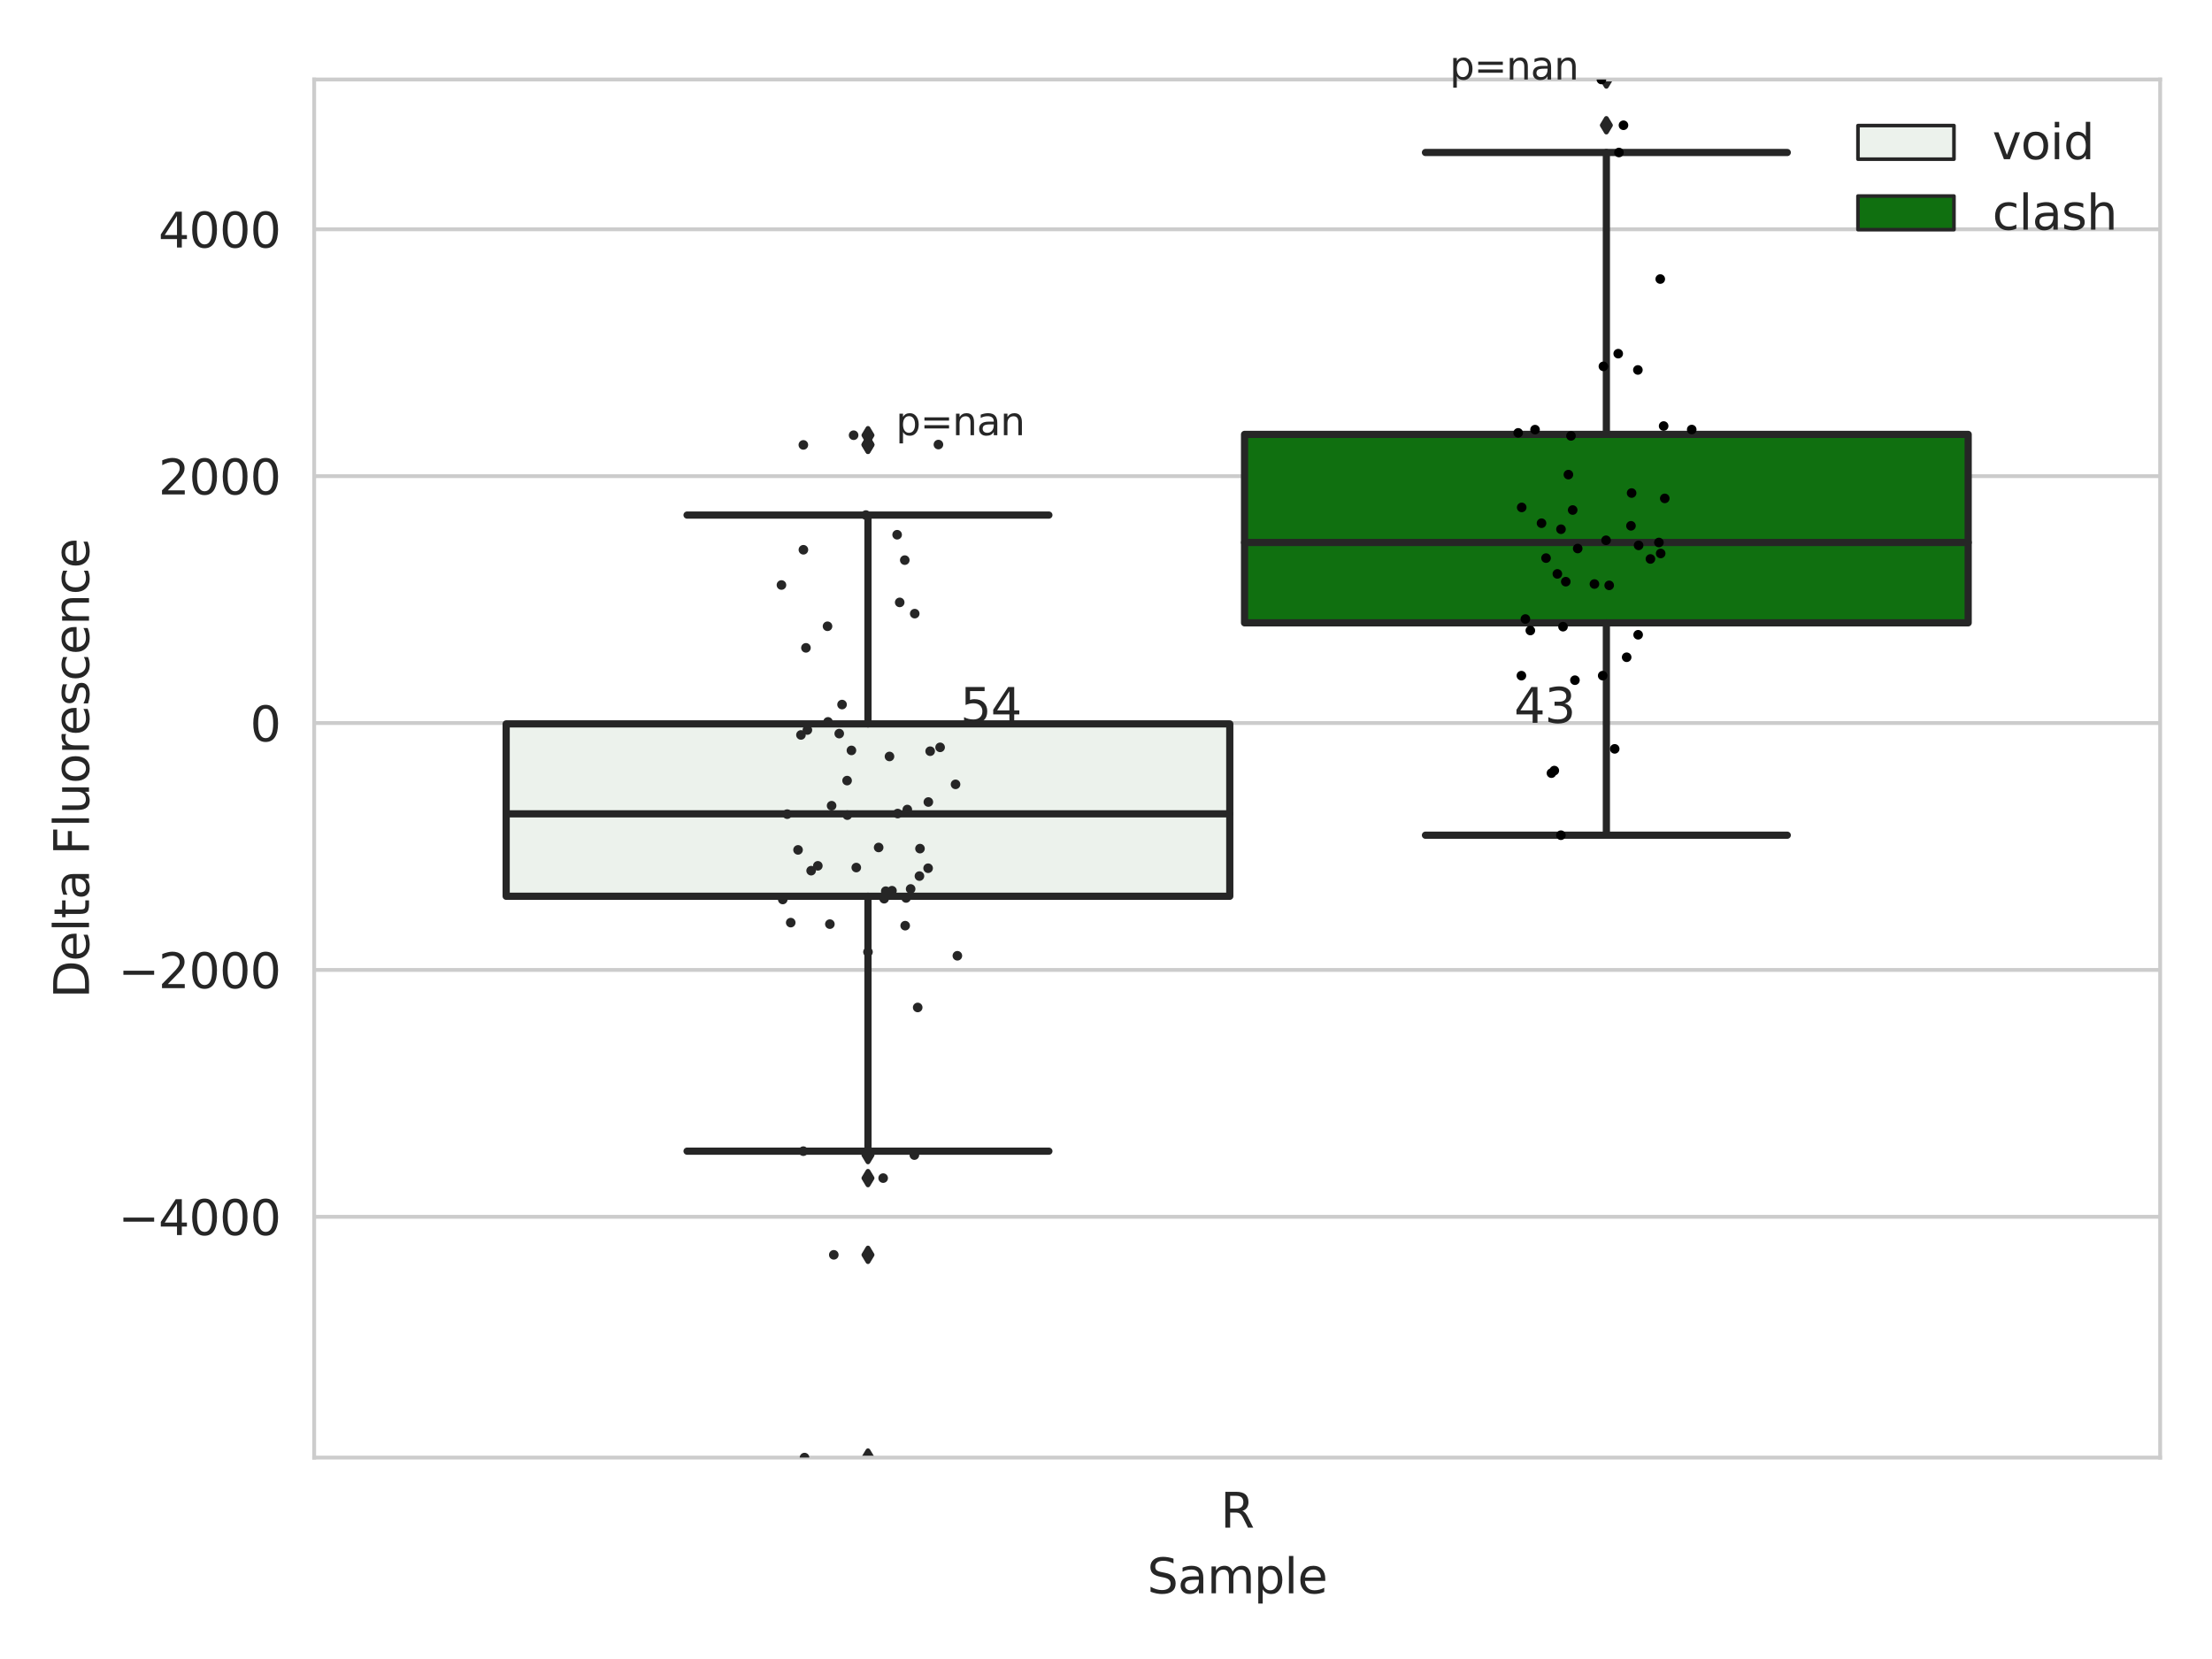 <?xml version="1.0" encoding="utf-8" standalone="no"?>
<!DOCTYPE svg PUBLIC "-//W3C//DTD SVG 1.1//EN"
  "http://www.w3.org/Graphics/SVG/1.1/DTD/svg11.dtd">
<svg xmlns:xlink="http://www.w3.org/1999/xlink" width="460.8pt" height="345.6pt" viewBox="0 0 460.8 345.6" xmlns="http://www.w3.org/2000/svg" version="1.1">
 <defs>
  <style type="text/css">*{stroke-linejoin: round; stroke-linecap: butt}</style>
 </defs>
 <g id="figure_1">
  <g id="patch_1">
   <path d="M 0 345.6 
L 460.8 345.6 
L 460.8 0 
L 0 0 
z
" style="fill: #ffffff"/>
  </g>
  <g id="axes_1">
   <g id="patch_2">
    <path d="M 65.45 303.64 
L 450 303.64 
L 450 16.561 
L 65.45 16.561 
z
" style="fill: #ffffff"/>
   </g>
   <g id="matplotlib.axis_1">
    <g id="xtick_1">
     <g id="text_1">
      <!-- R -->
      <g style="fill: #262626" transform="translate(254.251 318.238) scale(0.1 -0.1)">
       <defs>
        <path id="DejaVuSans-52" d="M 2841 2188 
Q 3044 2119 3236 1894 
Q 3428 1669 3622 1275 
L 4263 0 
L 3584 0 
L 2988 1197 
Q 2756 1666 2539 1819 
Q 2322 1972 1947 1972 
L 1259 1972 
L 1259 0 
L 628 0 
L 628 4666 
L 2053 4666 
Q 2853 4666 3247 4331 
Q 3641 3997 3641 3322 
Q 3641 2881 3436 2590 
Q 3231 2300 2841 2188 
z
M 1259 4147 
L 1259 2491 
L 2053 2491 
Q 2509 2491 2742 2702 
Q 2975 2913 2975 3322 
Q 2975 3731 2742 3939 
Q 2509 4147 2053 4147 
L 1259 4147 
z
" transform="scale(0.016)"/>
       </defs>
       <use xlink:href="#DejaVuSans-52"/>
      </g>
     </g>
    </g>
    <g id="text_2">
     <!-- Sample -->
     <g style="fill: #262626" transform="translate(238.977 331.917) scale(0.1 -0.1)">
      <defs>
       <path id="DejaVuSans-53" d="M 3425 4513 
L 3425 3897 
Q 3066 4069 2747 4153 
Q 2428 4238 2131 4238 
Q 1616 4238 1336 4038 
Q 1056 3838 1056 3469 
Q 1056 3159 1242 3001 
Q 1428 2844 1947 2747 
L 2328 2669 
Q 3034 2534 3370 2195 
Q 3706 1856 3706 1288 
Q 3706 609 3251 259 
Q 2797 -91 1919 -91 
Q 1588 -91 1214 -16 
Q 841 59 441 206 
L 441 856 
Q 825 641 1194 531 
Q 1563 422 1919 422 
Q 2459 422 2753 634 
Q 3047 847 3047 1241 
Q 3047 1584 2836 1778 
Q 2625 1972 2144 2069 
L 1759 2144 
Q 1053 2284 737 2584 
Q 422 2884 422 3419 
Q 422 4038 858 4394 
Q 1294 4750 2059 4750 
Q 2388 4750 2728 4690 
Q 3069 4631 3425 4513 
z
" transform="scale(0.016)"/>
       <path id="DejaVuSans-61" d="M 2194 1759 
Q 1497 1759 1228 1600 
Q 959 1441 959 1056 
Q 959 750 1161 570 
Q 1363 391 1709 391 
Q 2188 391 2477 730 
Q 2766 1069 2766 1631 
L 2766 1759 
L 2194 1759 
z
M 3341 1997 
L 3341 0 
L 2766 0 
L 2766 531 
Q 2569 213 2275 61 
Q 1981 -91 1556 -91 
Q 1019 -91 701 211 
Q 384 513 384 1019 
Q 384 1609 779 1909 
Q 1175 2209 1959 2209 
L 2766 2209 
L 2766 2266 
Q 2766 2663 2505 2880 
Q 2244 3097 1772 3097 
Q 1472 3097 1187 3025 
Q 903 2953 641 2809 
L 641 3341 
Q 956 3463 1253 3523 
Q 1550 3584 1831 3584 
Q 2591 3584 2966 3190 
Q 3341 2797 3341 1997 
z
" transform="scale(0.016)"/>
       <path id="DejaVuSans-6d" d="M 3328 2828 
Q 3544 3216 3844 3400 
Q 4144 3584 4550 3584 
Q 5097 3584 5394 3201 
Q 5691 2819 5691 2113 
L 5691 0 
L 5113 0 
L 5113 2094 
Q 5113 2597 4934 2840 
Q 4756 3084 4391 3084 
Q 3944 3084 3684 2787 
Q 3425 2491 3425 1978 
L 3425 0 
L 2847 0 
L 2847 2094 
Q 2847 2600 2669 2842 
Q 2491 3084 2119 3084 
Q 1678 3084 1418 2786 
Q 1159 2488 1159 1978 
L 1159 0 
L 581 0 
L 581 3500 
L 1159 3500 
L 1159 2956 
Q 1356 3278 1631 3431 
Q 1906 3584 2284 3584 
Q 2666 3584 2933 3390 
Q 3200 3197 3328 2828 
z
" transform="scale(0.016)"/>
       <path id="DejaVuSans-70" d="M 1159 525 
L 1159 -1331 
L 581 -1331 
L 581 3500 
L 1159 3500 
L 1159 2969 
Q 1341 3281 1617 3432 
Q 1894 3584 2278 3584 
Q 2916 3584 3314 3078 
Q 3713 2572 3713 1747 
Q 3713 922 3314 415 
Q 2916 -91 2278 -91 
Q 1894 -91 1617 61 
Q 1341 213 1159 525 
z
M 3116 1747 
Q 3116 2381 2855 2742 
Q 2594 3103 2138 3103 
Q 1681 3103 1420 2742 
Q 1159 2381 1159 1747 
Q 1159 1113 1420 752 
Q 1681 391 2138 391 
Q 2594 391 2855 752 
Q 3116 1113 3116 1747 
z
" transform="scale(0.016)"/>
       <path id="DejaVuSans-6c" d="M 603 4863 
L 1178 4863 
L 1178 0 
L 603 0 
L 603 4863 
z
" transform="scale(0.016)"/>
       <path id="DejaVuSans-65" d="M 3597 1894 
L 3597 1613 
L 953 1613 
Q 991 1019 1311 708 
Q 1631 397 2203 397 
Q 2534 397 2845 478 
Q 3156 559 3463 722 
L 3463 178 
Q 3153 47 2828 -22 
Q 2503 -91 2169 -91 
Q 1331 -91 842 396 
Q 353 884 353 1716 
Q 353 2575 817 3079 
Q 1281 3584 2069 3584 
Q 2775 3584 3186 3129 
Q 3597 2675 3597 1894 
z
M 3022 2063 
Q 3016 2534 2758 2815 
Q 2500 3097 2075 3097 
Q 1594 3097 1305 2825 
Q 1016 2553 972 2059 
L 3022 2063 
z
" transform="scale(0.016)"/>
      </defs>
      <use xlink:href="#DejaVuSans-53"/>
      <use xlink:href="#DejaVuSans-61" x="63.477"/>
      <use xlink:href="#DejaVuSans-6d" x="124.756"/>
      <use xlink:href="#DejaVuSans-70" x="222.168"/>
      <use xlink:href="#DejaVuSans-6c" x="285.645"/>
      <use xlink:href="#DejaVuSans-65" x="313.428"/>
     </g>
    </g>
   </g>
   <g id="matplotlib.axis_2">
    <g id="ytick_1">
     <g id="line2d_1">
      <path d="M 65.45 253.483 
L 450 253.483 
" clip-path="url(#p287ceef222)" style="fill: none; stroke: #cccccc; stroke-width: 0.8; stroke-linecap: round"/>
     </g>
     <g id="text_3">
      <!-- −4000 -->
      <g style="fill: #262626" transform="translate(24.62 257.282) scale(0.1 -0.1)">
       <defs>
        <path id="DejaVuSans-2212" d="M 678 2272 
L 4684 2272 
L 4684 1741 
L 678 1741 
L 678 2272 
z
" transform="scale(0.016)"/>
        <path id="DejaVuSans-34" d="M 2419 4116 
L 825 1625 
L 2419 1625 
L 2419 4116 
z
M 2253 4666 
L 3047 4666 
L 3047 1625 
L 3713 1625 
L 3713 1100 
L 3047 1100 
L 3047 0 
L 2419 0 
L 2419 1100 
L 313 1100 
L 313 1709 
L 2253 4666 
z
" transform="scale(0.016)"/>
        <path id="DejaVuSans-30" d="M 2034 4250 
Q 1547 4250 1301 3770 
Q 1056 3291 1056 2328 
Q 1056 1369 1301 889 
Q 1547 409 2034 409 
Q 2525 409 2770 889 
Q 3016 1369 3016 2328 
Q 3016 3291 2770 3770 
Q 2525 4250 2034 4250 
z
M 2034 4750 
Q 2819 4750 3233 4129 
Q 3647 3509 3647 2328 
Q 3647 1150 3233 529 
Q 2819 -91 2034 -91 
Q 1250 -91 836 529 
Q 422 1150 422 2328 
Q 422 3509 836 4129 
Q 1250 4750 2034 4750 
z
" transform="scale(0.016)"/>
       </defs>
       <use xlink:href="#DejaVuSans-2212"/>
       <use xlink:href="#DejaVuSans-34" x="83.789"/>
       <use xlink:href="#DejaVuSans-30" x="147.412"/>
       <use xlink:href="#DejaVuSans-30" x="211.035"/>
       <use xlink:href="#DejaVuSans-30" x="274.658"/>
      </g>
     </g>
    </g>
    <g id="ytick_2">
     <g id="line2d_2">
      <path d="M 65.45 202.054 
L 450 202.054 
" clip-path="url(#p287ceef222)" style="fill: none; stroke: #cccccc; stroke-width: 0.8; stroke-linecap: round"/>
     </g>
     <g id="text_4">
      <!-- −2000 -->
      <g style="fill: #262626" transform="translate(24.62 205.853) scale(0.1 -0.1)">
       <defs>
        <path id="DejaVuSans-32" d="M 1228 531 
L 3431 531 
L 3431 0 
L 469 0 
L 469 531 
Q 828 903 1448 1529 
Q 2069 2156 2228 2338 
Q 2531 2678 2651 2914 
Q 2772 3150 2772 3378 
Q 2772 3750 2511 3984 
Q 2250 4219 1831 4219 
Q 1534 4219 1204 4116 
Q 875 4013 500 3803 
L 500 4441 
Q 881 4594 1212 4672 
Q 1544 4750 1819 4750 
Q 2544 4750 2975 4387 
Q 3406 4025 3406 3419 
Q 3406 3131 3298 2873 
Q 3191 2616 2906 2266 
Q 2828 2175 2409 1742 
Q 1991 1309 1228 531 
z
" transform="scale(0.016)"/>
       </defs>
       <use xlink:href="#DejaVuSans-2212"/>
       <use xlink:href="#DejaVuSans-32" x="83.789"/>
       <use xlink:href="#DejaVuSans-30" x="147.412"/>
       <use xlink:href="#DejaVuSans-30" x="211.035"/>
       <use xlink:href="#DejaVuSans-30" x="274.658"/>
      </g>
     </g>
    </g>
    <g id="ytick_3">
     <g id="line2d_3">
      <path d="M 65.45 150.625 
L 450 150.625 
" clip-path="url(#p287ceef222)" style="fill: none; stroke: #cccccc; stroke-width: 0.8; stroke-linecap: round"/>
     </g>
     <g id="text_5">
      <!-- 0 -->
      <g style="fill: #262626" transform="translate(52.087 154.424) scale(0.1 -0.1)">
       <use xlink:href="#DejaVuSans-30"/>
      </g>
     </g>
    </g>
    <g id="ytick_4">
     <g id="line2d_4">
      <path d="M 65.45 99.196 
L 450 99.196 
" clip-path="url(#p287ceef222)" style="fill: none; stroke: #cccccc; stroke-width: 0.8; stroke-linecap: round"/>
     </g>
     <g id="text_6">
      <!-- 2000 -->
      <g style="fill: #262626" transform="translate(33 102.995) scale(0.1 -0.1)">
       <use xlink:href="#DejaVuSans-32"/>
       <use xlink:href="#DejaVuSans-30" x="63.623"/>
       <use xlink:href="#DejaVuSans-30" x="127.246"/>
       <use xlink:href="#DejaVuSans-30" x="190.869"/>
      </g>
     </g>
    </g>
    <g id="ytick_5">
     <g id="line2d_5">
      <path d="M 65.45 47.767 
L 450 47.767 
" clip-path="url(#p287ceef222)" style="fill: none; stroke: #cccccc; stroke-width: 0.8; stroke-linecap: round"/>
     </g>
     <g id="text_7">
      <!-- 4000 -->
      <g style="fill: #262626" transform="translate(33 51.566) scale(0.1 -0.1)">
       <use xlink:href="#DejaVuSans-34"/>
       <use xlink:href="#DejaVuSans-30" x="63.623"/>
       <use xlink:href="#DejaVuSans-30" x="127.246"/>
       <use xlink:href="#DejaVuSans-30" x="190.869"/>
      </g>
     </g>
    </g>
    <g id="text_8">
     <!-- Delta Fluorescence -->
     <g style="fill: #262626" transform="translate(18.541 207.967) rotate(-90) scale(0.1 -0.1)">
      <defs>
       <path id="DejaVuSans-44" d="M 1259 4147 
L 1259 519 
L 2022 519 
Q 2988 519 3436 956 
Q 3884 1394 3884 2338 
Q 3884 3275 3436 3711 
Q 2988 4147 2022 4147 
L 1259 4147 
z
M 628 4666 
L 1925 4666 
Q 3281 4666 3915 4102 
Q 4550 3538 4550 2338 
Q 4550 1131 3912 565 
Q 3275 0 1925 0 
L 628 0 
L 628 4666 
z
" transform="scale(0.016)"/>
       <path id="DejaVuSans-74" d="M 1172 4494 
L 1172 3500 
L 2356 3500 
L 2356 3053 
L 1172 3053 
L 1172 1153 
Q 1172 725 1289 603 
Q 1406 481 1766 481 
L 2356 481 
L 2356 0 
L 1766 0 
Q 1100 0 847 248 
Q 594 497 594 1153 
L 594 3053 
L 172 3053 
L 172 3500 
L 594 3500 
L 594 4494 
L 1172 4494 
z
" transform="scale(0.016)"/>
       <path id="DejaVuSans-20" transform="scale(0.016)"/>
       <path id="DejaVuSans-46" d="M 628 4666 
L 3309 4666 
L 3309 4134 
L 1259 4134 
L 1259 2759 
L 3109 2759 
L 3109 2228 
L 1259 2228 
L 1259 0 
L 628 0 
L 628 4666 
z
" transform="scale(0.016)"/>
       <path id="DejaVuSans-75" d="M 544 1381 
L 544 3500 
L 1119 3500 
L 1119 1403 
Q 1119 906 1312 657 
Q 1506 409 1894 409 
Q 2359 409 2629 706 
Q 2900 1003 2900 1516 
L 2900 3500 
L 3475 3500 
L 3475 0 
L 2900 0 
L 2900 538 
Q 2691 219 2414 64 
Q 2138 -91 1772 -91 
Q 1169 -91 856 284 
Q 544 659 544 1381 
z
M 1991 3584 
L 1991 3584 
z
" transform="scale(0.016)"/>
       <path id="DejaVuSans-6f" d="M 1959 3097 
Q 1497 3097 1228 2736 
Q 959 2375 959 1747 
Q 959 1119 1226 758 
Q 1494 397 1959 397 
Q 2419 397 2687 759 
Q 2956 1122 2956 1747 
Q 2956 2369 2687 2733 
Q 2419 3097 1959 3097 
z
M 1959 3584 
Q 2709 3584 3137 3096 
Q 3566 2609 3566 1747 
Q 3566 888 3137 398 
Q 2709 -91 1959 -91 
Q 1206 -91 779 398 
Q 353 888 353 1747 
Q 353 2609 779 3096 
Q 1206 3584 1959 3584 
z
" transform="scale(0.016)"/>
       <path id="DejaVuSans-72" d="M 2631 2963 
Q 2534 3019 2420 3045 
Q 2306 3072 2169 3072 
Q 1681 3072 1420 2755 
Q 1159 2438 1159 1844 
L 1159 0 
L 581 0 
L 581 3500 
L 1159 3500 
L 1159 2956 
Q 1341 3275 1631 3429 
Q 1922 3584 2338 3584 
Q 2397 3584 2469 3576 
Q 2541 3569 2628 3553 
L 2631 2963 
z
" transform="scale(0.016)"/>
       <path id="DejaVuSans-73" d="M 2834 3397 
L 2834 2853 
Q 2591 2978 2328 3040 
Q 2066 3103 1784 3103 
Q 1356 3103 1142 2972 
Q 928 2841 928 2578 
Q 928 2378 1081 2264 
Q 1234 2150 1697 2047 
L 1894 2003 
Q 2506 1872 2764 1633 
Q 3022 1394 3022 966 
Q 3022 478 2636 193 
Q 2250 -91 1575 -91 
Q 1294 -91 989 -36 
Q 684 19 347 128 
L 347 722 
Q 666 556 975 473 
Q 1284 391 1588 391 
Q 1994 391 2212 530 
Q 2431 669 2431 922 
Q 2431 1156 2273 1281 
Q 2116 1406 1581 1522 
L 1381 1569 
Q 847 1681 609 1914 
Q 372 2147 372 2553 
Q 372 3047 722 3315 
Q 1072 3584 1716 3584 
Q 2034 3584 2315 3537 
Q 2597 3491 2834 3397 
z
" transform="scale(0.016)"/>
       <path id="DejaVuSans-63" d="M 3122 3366 
L 3122 2828 
Q 2878 2963 2633 3030 
Q 2388 3097 2138 3097 
Q 1578 3097 1268 2742 
Q 959 2388 959 1747 
Q 959 1106 1268 751 
Q 1578 397 2138 397 
Q 2388 397 2633 464 
Q 2878 531 3122 666 
L 3122 134 
Q 2881 22 2623 -34 
Q 2366 -91 2075 -91 
Q 1284 -91 818 406 
Q 353 903 353 1747 
Q 353 2603 823 3093 
Q 1294 3584 2113 3584 
Q 2378 3584 2631 3529 
Q 2884 3475 3122 3366 
z
" transform="scale(0.016)"/>
       <path id="DejaVuSans-6e" d="M 3513 2113 
L 3513 0 
L 2938 0 
L 2938 2094 
Q 2938 2591 2744 2837 
Q 2550 3084 2163 3084 
Q 1697 3084 1428 2787 
Q 1159 2491 1159 1978 
L 1159 0 
L 581 0 
L 581 3500 
L 1159 3500 
L 1159 2956 
Q 1366 3272 1645 3428 
Q 1925 3584 2291 3584 
Q 2894 3584 3203 3211 
Q 3513 2838 3513 2113 
z
" transform="scale(0.016)"/>
      </defs>
      <use xlink:href="#DejaVuSans-44"/>
      <use xlink:href="#DejaVuSans-65" x="77.002"/>
      <use xlink:href="#DejaVuSans-6c" x="138.525"/>
      <use xlink:href="#DejaVuSans-74" x="166.309"/>
      <use xlink:href="#DejaVuSans-61" x="205.518"/>
      <use xlink:href="#DejaVuSans-20" x="266.797"/>
      <use xlink:href="#DejaVuSans-46" x="298.584"/>
      <use xlink:href="#DejaVuSans-6c" x="356.104"/>
      <use xlink:href="#DejaVuSans-75" x="383.887"/>
      <use xlink:href="#DejaVuSans-6f" x="447.266"/>
      <use xlink:href="#DejaVuSans-72" x="508.447"/>
      <use xlink:href="#DejaVuSans-65" x="547.311"/>
      <use xlink:href="#DejaVuSans-73" x="608.834"/>
      <use xlink:href="#DejaVuSans-63" x="660.934"/>
      <use xlink:href="#DejaVuSans-65" x="715.914"/>
      <use xlink:href="#DejaVuSans-6e" x="777.438"/>
      <use xlink:href="#DejaVuSans-63" x="840.816"/>
      <use xlink:href="#DejaVuSans-65" x="895.797"/>
     </g>
    </g>
   </g>
   <g id="patch_3">
    <path d="M 105.443 186.706 
L 256.187 186.706 
L 256.187 150.803 
L 105.443 150.803 
L 105.443 186.706 
z
" clip-path="url(#p287ceef222)" style="fill: #ecf2ec; stroke: #262626; stroke-width: 1.5; stroke-linejoin: miter"/>
   </g>
   <g id="patch_4">
    <path d="M 259.263 129.749 
L 410.007 129.749 
L 410.007 90.49 
L 259.263 90.49 
L 259.263 129.749 
z
" clip-path="url(#p287ceef222)" style="fill: #107010; stroke: #262626; stroke-width: 1.5; stroke-linejoin: miter"/>
   </g>
   <g id="patch_5">
    <path d="M 257.725 150.625 
L 257.725 150.625 
L 257.725 150.625 
L 257.725 150.625 
z
" clip-path="url(#p287ceef222)" style="fill: #ecf2ec; stroke: #262626; stroke-width: 0.75; stroke-linejoin: miter"/>
   </g>
   <g id="patch_6">
    <path d="M 257.725 150.625 
L 257.725 150.625 
L 257.725 150.625 
L 257.725 150.625 
z
" clip-path="url(#p287ceef222)" style="fill: #107010; stroke: #262626; stroke-width: 0.75; stroke-linejoin: miter"/>
   </g>
   <g id="PathCollection_1"/>
   <g id="PathCollection_2"/>
   <g id="line2d_6">
    <path d="M 180.815 186.706 
L 180.815 239.808 
" clip-path="url(#p287ceef222)" style="fill: none; stroke: #262626; stroke-width: 1.5; stroke-linecap: round"/>
   </g>
   <g id="line2d_7">
    <path d="M 180.815 150.803 
L 180.815 107.297 
" clip-path="url(#p287ceef222)" style="fill: none; stroke: #262626; stroke-width: 1.5; stroke-linecap: round"/>
   </g>
   <g id="line2d_8">
    <path d="M 143.129 239.808 
L 218.501 239.808 
" clip-path="url(#p287ceef222)" style="fill: none; stroke: #262626; stroke-width: 1.5; stroke-linecap: round"/>
   </g>
   <g id="line2d_9">
    <path d="M 143.129 107.297 
L 218.501 107.297 
" clip-path="url(#p287ceef222)" style="fill: none; stroke: #262626; stroke-width: 1.5; stroke-linecap: round"/>
   </g>
   <g id="line2d_10">
    <defs>
     <path id="m32fde85a6f" d="M -0 1.414 
L 0.849 0 
L 0 -1.414 
L -0.849 -0 
z
" style="stroke: #262626; stroke-linejoin: miter"/>
    </defs>
    <g clip-path="url(#p287ceef222)">
     <use xlink:href="#m32fde85a6f" x="180.815" y="240.624" style="fill: #262626; stroke: #262626; stroke-linejoin: miter"/>
     <use xlink:href="#m32fde85a6f" x="180.815" y="261.403" style="fill: #262626; stroke: #262626; stroke-linejoin: miter"/>
     <use xlink:href="#m32fde85a6f" x="180.815" y="303.64" style="fill: #262626; stroke: #262626; stroke-linejoin: miter"/>
     <use xlink:href="#m32fde85a6f" x="180.815" y="245.421" style="fill: #262626; stroke: #262626; stroke-linejoin: miter"/>
     <use xlink:href="#m32fde85a6f" x="180.815" y="92.609" style="fill: #262626; stroke: #262626; stroke-linejoin: miter"/>
     <use xlink:href="#m32fde85a6f" x="180.815" y="92.682" style="fill: #262626; stroke: #262626; stroke-linejoin: miter"/>
     <use xlink:href="#m32fde85a6f" x="180.815" y="90.663" style="fill: #262626; stroke: #262626; stroke-linejoin: miter"/>
    </g>
   </g>
   <g id="line2d_11">
    <path d="M 334.635 129.749 
L 334.635 173.987 
" clip-path="url(#p287ceef222)" style="fill: none; stroke: #262626; stroke-width: 1.5; stroke-linecap: round"/>
   </g>
   <g id="line2d_12">
    <path d="M 334.635 90.49 
L 334.635 31.768 
" clip-path="url(#p287ceef222)" style="fill: none; stroke: #262626; stroke-width: 1.5; stroke-linecap: round"/>
   </g>
   <g id="line2d_13">
    <path d="M 296.949 173.987 
L 372.321 173.987 
" clip-path="url(#p287ceef222)" style="fill: none; stroke: #262626; stroke-width: 1.5; stroke-linecap: round"/>
   </g>
   <g id="line2d_14">
    <path d="M 296.949 31.768 
L 372.321 31.768 
" clip-path="url(#p287ceef222)" style="fill: none; stroke: #262626; stroke-width: 1.5; stroke-linecap: round"/>
   </g>
   <g id="line2d_15">
    <g clip-path="url(#p287ceef222)">
     <use xlink:href="#m32fde85a6f" x="334.635" y="16.561" style="fill: #262626; stroke: #262626; stroke-linejoin: miter"/>
     <use xlink:href="#m32fde85a6f" x="334.635" y="26.093" style="fill: #262626; stroke: #262626; stroke-linejoin: miter"/>
    </g>
   </g>
   <g id="line2d_16">
    <path d="M 105.443 169.538 
L 256.187 169.538 
" clip-path="url(#p287ceef222)" style="fill: none; stroke: #262626; stroke-width: 1.5; stroke-linecap: round"/>
   </g>
   <g id="line2d_17">
    <path d="M 259.263 113.009 
L 410.007 113.009 
" clip-path="url(#p287ceef222)" style="fill: none; stroke: #262626; stroke-width: 1.5; stroke-linecap: round"/>
   </g>
   <g id="patch_7">
    <path d="M 65.45 303.64 
L 65.45 16.561 
" style="fill: none; stroke: #cccccc; stroke-width: 0.8; stroke-linejoin: miter; stroke-linecap: square"/>
   </g>
   <g id="patch_8">
    <path d="M 450 303.64 
L 450 16.561 
" style="fill: none; stroke: #cccccc; stroke-width: 0.8; stroke-linejoin: miter; stroke-linecap: square"/>
   </g>
   <g id="patch_9">
    <path d="M 65.45 303.64 
L 450 303.64 
" style="fill: none; stroke: #cccccc; stroke-width: 0.8; stroke-linejoin: miter; stroke-linecap: square"/>
   </g>
   <g id="patch_10">
    <path d="M 65.45 16.561 
L 450 16.561 
" style="fill: none; stroke: #cccccc; stroke-width: 0.8; stroke-linejoin: miter; stroke-linecap: square"/>
   </g>
   <g id="PathCollection_3">
    <defs>
     <path id="C0_0_bf2733b33f" d="M 0 1 
C 0.265 1 0.52 0.895 0.707 0.707 
C 0.895 0.52 1 0.265 1 -0 
C 1 -0.265 0.895 -0.52 0.707 -0.707 
C 0.52 -0.895 0.265 -1 0 -1 
C -0.265 -1 -0.52 -0.895 -0.707 -0.707 
C -0.895 -0.52 -1 -0.265 -1 0 
C -1 0.265 -0.895 0.52 -0.707 0.707 
C -0.52 0.895 -0.265 1 0 1 
z
"/>
    </defs>
    <g clip-path="url(#p287ceef222)">
     <use xlink:href="#C0_0_bf2733b33f" x="167.364" y="114.527" style="fill: #262626"/>
    </g>
    <g clip-path="url(#p287ceef222)">
     <use xlink:href="#C0_0_bf2733b33f" x="166.248" y="177.048" style="fill: #262626"/>
    </g>
    <g clip-path="url(#p287ceef222)">
     <use xlink:href="#C0_0_bf2733b33f" x="184.183" y="187.218" style="fill: #262626"/>
    </g>
    <g clip-path="url(#p287ceef222)">
     <use xlink:href="#C0_0_bf2733b33f" x="188.753" y="187.059" style="fill: #262626"/>
    </g>
    <g clip-path="url(#p287ceef222)">
     <use xlink:href="#C0_0_bf2733b33f" x="190.48" y="240.624" style="fill: #262626"/>
    </g>
    <g clip-path="url(#p287ceef222)">
     <use xlink:href="#C0_0_bf2733b33f" x="176.465" y="162.613" style="fill: #262626"/>
    </g>
    <g clip-path="url(#p287ceef222)">
     <use xlink:href="#C0_0_bf2733b33f" x="178.379" y="180.727" style="fill: #262626"/>
    </g>
    <g clip-path="url(#p287ceef222)">
     <use xlink:href="#C0_0_bf2733b33f" x="195.843" y="155.685" style="fill: #262626"/>
    </g>
    <g clip-path="url(#p287ceef222)">
     <use xlink:href="#C0_0_bf2733b33f" x="163.989" y="169.6" style="fill: #262626"/>
    </g>
    <g clip-path="url(#p287ceef222)">
     <use xlink:href="#C0_0_bf2733b33f" x="193.344" y="180.867" style="fill: #262626"/>
    </g>
    <g clip-path="url(#p287ceef222)">
     <use xlink:href="#C0_0_bf2733b33f" x="195.492" y="92.609" style="fill: #262626"/>
    </g>
    <g clip-path="url(#p287ceef222)">
     <use xlink:href="#C0_0_bf2733b33f" x="174.829" y="152.822" style="fill: #262626"/>
    </g>
    <g clip-path="url(#p287ceef222)">
     <use xlink:href="#C0_0_bf2733b33f" x="163.062" y="187.378" style="fill: #262626"/>
    </g>
    <g clip-path="url(#p287ceef222)">
     <use xlink:href="#C0_0_bf2733b33f" x="183.04" y="176.543" style="fill: #262626"/>
    </g>
    <g clip-path="url(#p287ceef222)">
     <use xlink:href="#C0_0_bf2733b33f" x="166.854" y="153.1" style="fill: #262626"/>
    </g>
    <g clip-path="url(#p287ceef222)">
     <use xlink:href="#C0_0_bf2733b33f" x="172.387" y="130.463" style="fill: #262626"/>
    </g>
    <g clip-path="url(#p287ceef222)">
     <use xlink:href="#C0_0_bf2733b33f" x="187.003" y="169.477" style="fill: #262626"/>
    </g>
    <g clip-path="url(#p287ceef222)">
     <use xlink:href="#C0_0_bf2733b33f" x="172.488" y="150.381" style="fill: #262626"/>
    </g>
    <g clip-path="url(#p287ceef222)">
     <use xlink:href="#C0_0_bf2733b33f" x="173.696" y="261.403" style="fill: #262626"/>
    </g>
    <g clip-path="url(#p287ceef222)">
     <use xlink:href="#C0_0_bf2733b33f" x="164.723" y="192.199" style="fill: #262626"/>
    </g>
    <g clip-path="url(#p287ceef222)">
     <use xlink:href="#C0_0_bf2733b33f" x="189.701" y="185.181" style="fill: #262626"/>
    </g>
    <g clip-path="url(#p287ceef222)">
     <use xlink:href="#C0_0_bf2733b33f" x="191.173" y="209.873" style="fill: #262626"/>
    </g>
    <g clip-path="url(#p287ceef222)">
     <use xlink:href="#C0_0_bf2733b33f" x="172.877" y="192.513" style="fill: #262626"/>
    </g>
    <g clip-path="url(#p287ceef222)">
     <use xlink:href="#C0_0_bf2733b33f" x="175.415" y="146.772" style="fill: #262626"/>
    </g>
    <g clip-path="url(#p287ceef222)">
     <use xlink:href="#C0_0_bf2733b33f" x="167.598" y="303.64" style="fill: #262626"/>
    </g>
    <g clip-path="url(#p287ceef222)">
     <use xlink:href="#C0_0_bf2733b33f" x="183.978" y="245.421" style="fill: #262626"/>
    </g>
    <g clip-path="url(#p287ceef222)">
     <use xlink:href="#C0_0_bf2733b33f" x="162.792" y="121.868" style="fill: #262626"/>
    </g>
    <g clip-path="url(#p287ceef222)">
     <use xlink:href="#C0_0_bf2733b33f" x="170.37" y="180.366" style="fill: #262626"/>
    </g>
    <g clip-path="url(#p287ceef222)">
     <use xlink:href="#C0_0_bf2733b33f" x="180.378" y="107.297" style="fill: #262626"/>
    </g>
    <g clip-path="url(#p287ceef222)">
     <use xlink:href="#C0_0_bf2733b33f" x="189.01" y="168.64" style="fill: #262626"/>
    </g>
    <g clip-path="url(#p287ceef222)">
     <use xlink:href="#C0_0_bf2733b33f" x="176.513" y="169.804" style="fill: #262626"/>
    </g>
    <g clip-path="url(#p287ceef222)">
     <use xlink:href="#C0_0_bf2733b33f" x="193.77" y="156.487" style="fill: #262626"/>
    </g>
    <g clip-path="url(#p287ceef222)">
     <use xlink:href="#C0_0_bf2733b33f" x="167.353" y="92.682" style="fill: #262626"/>
    </g>
    <g clip-path="url(#p287ceef222)">
     <use xlink:href="#C0_0_bf2733b33f" x="191.536" y="182.504" style="fill: #262626"/>
    </g>
    <g clip-path="url(#p287ceef222)">
     <use xlink:href="#C0_0_bf2733b33f" x="199.438" y="199.105" style="fill: #262626"/>
    </g>
    <g clip-path="url(#p287ceef222)">
     <use xlink:href="#C0_0_bf2733b33f" x="199.057" y="163.393" style="fill: #262626"/>
    </g>
    <g clip-path="url(#p287ceef222)">
     <use xlink:href="#C0_0_bf2733b33f" x="167.344" y="239.808" style="fill: #262626"/>
    </g>
    <g clip-path="url(#p287ceef222)">
     <use xlink:href="#C0_0_bf2733b33f" x="188.566" y="192.833" style="fill: #262626"/>
    </g>
    <g clip-path="url(#p287ceef222)">
     <use xlink:href="#C0_0_bf2733b33f" x="193.393" y="167.075" style="fill: #262626"/>
    </g>
    <g clip-path="url(#p287ceef222)">
     <use xlink:href="#C0_0_bf2733b33f" x="185.813" y="185.55" style="fill: #262626"/>
    </g>
    <g clip-path="url(#p287ceef222)">
     <use xlink:href="#C0_0_bf2733b33f" x="185.297" y="157.584" style="fill: #262626"/>
    </g>
    <g clip-path="url(#p287ceef222)">
     <use xlink:href="#C0_0_bf2733b33f" x="186.889" y="111.394" style="fill: #262626"/>
    </g>
    <g clip-path="url(#p287ceef222)">
     <use xlink:href="#C0_0_bf2733b33f" x="190.553" y="127.832" style="fill: #262626"/>
    </g>
    <g clip-path="url(#p287ceef222)">
     <use xlink:href="#C0_0_bf2733b33f" x="188.481" y="116.683" style="fill: #262626"/>
    </g>
    <g clip-path="url(#p287ceef222)">
     <use xlink:href="#C0_0_bf2733b33f" x="180.817" y="198.317" style="fill: #262626"/>
    </g>
    <g clip-path="url(#p287ceef222)">
     <use xlink:href="#C0_0_bf2733b33f" x="184.518" y="185.647" style="fill: #262626"/>
    </g>
    <g clip-path="url(#p287ceef222)">
     <use xlink:href="#C0_0_bf2733b33f" x="187.425" y="125.49" style="fill: #262626"/>
    </g>
    <g clip-path="url(#p287ceef222)">
     <use xlink:href="#C0_0_bf2733b33f" x="177.823" y="90.663" style="fill: #262626"/>
    </g>
    <g clip-path="url(#p287ceef222)">
     <use xlink:href="#C0_0_bf2733b33f" x="168.193" y="152.072" style="fill: #262626"/>
    </g>
    <g clip-path="url(#p287ceef222)">
     <use xlink:href="#C0_0_bf2733b33f" x="191.65" y="176.783" style="fill: #262626"/>
    </g>
    <g clip-path="url(#p287ceef222)">
     <use xlink:href="#C0_0_bf2733b33f" x="173.238" y="167.842" style="fill: #262626"/>
    </g>
    <g clip-path="url(#p287ceef222)">
     <use xlink:href="#C0_0_bf2733b33f" x="168.975" y="181.379" style="fill: #262626"/>
    </g>
    <g clip-path="url(#p287ceef222)">
     <use xlink:href="#C0_0_bf2733b33f" x="167.892" y="134.959" style="fill: #262626"/>
    </g>
    <g clip-path="url(#p287ceef222)">
     <use xlink:href="#C0_0_bf2733b33f" x="177.369" y="156.324" style="fill: #262626"/>
    </g>
   </g>
   <g id="PathCollection_4">
    <defs>
     <path id="C1_0_7784767662" d="M 0 1 
C 0.265 1 0.52 0.895 0.707 0.707 
C 0.895 0.52 1 0.265 1 -0 
C 1 -0.265 0.895 -0.52 0.707 -0.707 
C 0.52 -0.895 0.265 -1 0 -1 
C -0.265 -1 -0.52 -0.895 -0.707 -0.707 
C -0.895 -0.52 -1 -0.265 -1 0 
C -1 0.265 -0.895 0.52 -0.707 0.707 
C -0.52 0.895 -0.265 1 0 1 
z
"/>
    </defs>
    <g clip-path="url(#p287ceef222)">
     <use xlink:href="#C1_0_7784767662" x="343.814" y="116.442"/>
    </g>
    <g clip-path="url(#p287ceef222)">
     <use xlink:href="#C1_0_7784767662" x="317.767" y="128.952"/>
    </g>
    <g clip-path="url(#p287ceef222)">
     <use xlink:href="#C1_0_7784767662" x="334.572" y="112.549"/>
    </g>
    <g clip-path="url(#p287ceef222)">
     <use xlink:href="#C1_0_7784767662" x="318.797" y="131.347"/>
    </g>
    <g clip-path="url(#p287ceef222)">
     <use xlink:href="#C1_0_7784767662" x="341.352" y="113.61"/>
    </g>
    <g clip-path="url(#p287ceef222)">
     <use xlink:href="#C1_0_7784767662" x="316.265" y="90.176"/>
    </g>
    <g clip-path="url(#p287ceef222)">
     <use xlink:href="#C1_0_7784767662" x="341.201" y="77.069"/>
    </g>
    <g clip-path="url(#p287ceef222)">
     <use xlink:href="#C1_0_7784767662" x="337.256" y="31.768"/>
    </g>
    <g clip-path="url(#p287ceef222)">
     <use xlink:href="#C1_0_7784767662" x="339.895" y="102.711"/>
    </g>
    <g clip-path="url(#p287ceef222)">
     <use xlink:href="#C1_0_7784767662" x="323.195" y="161.061"/>
    </g>
    <g clip-path="url(#p287ceef222)">
     <use xlink:href="#C1_0_7784767662" x="316.999" y="105.703"/>
    </g>
    <g clip-path="url(#p287ceef222)">
     <use xlink:href="#C1_0_7784767662" x="333.603" y="16.561"/>
    </g>
    <g clip-path="url(#p287ceef222)">
     <use xlink:href="#C1_0_7784767662" x="326.179" y="121.175"/>
    </g>
    <g clip-path="url(#p287ceef222)">
     <use xlink:href="#C1_0_7784767662" x="333.871" y="140.749"/>
    </g>
    <g clip-path="url(#p287ceef222)">
     <use xlink:href="#C1_0_7784767662" x="345.862" y="58.132"/>
    </g>
    <g clip-path="url(#p287ceef222)">
     <use xlink:href="#C1_0_7784767662" x="325.605" y="130.547"/>
    </g>
    <g clip-path="url(#p287ceef222)">
     <use xlink:href="#C1_0_7784767662" x="325.169" y="173.987"/>
    </g>
    <g clip-path="url(#p287ceef222)">
     <use xlink:href="#C1_0_7784767662" x="336.37" y="156.002"/>
    </g>
    <g clip-path="url(#p287ceef222)">
     <use xlink:href="#C1_0_7784767662" x="326.728" y="98.869"/>
    </g>
    <g clip-path="url(#p287ceef222)">
     <use xlink:href="#C1_0_7784767662" x="332.149" y="121.661"/>
    </g>
    <g clip-path="url(#p287ceef222)">
     <use xlink:href="#C1_0_7784767662" x="319.778" y="89.502"/>
    </g>
    <g clip-path="url(#p287ceef222)">
     <use xlink:href="#C1_0_7784767662" x="341.255" y="132.233"/>
    </g>
    <g clip-path="url(#p287ceef222)">
     <use xlink:href="#C1_0_7784767662" x="346.566" y="88.749"/>
    </g>
    <g clip-path="url(#p287ceef222)">
     <use xlink:href="#C1_0_7784767662" x="316.936" y="140.752"/>
    </g>
    <g clip-path="url(#p287ceef222)">
     <use xlink:href="#C1_0_7784767662" x="335.223" y="121.941"/>
    </g>
    <g clip-path="url(#p287ceef222)">
     <use xlink:href="#C1_0_7784767662" x="323.792" y="160.525"/>
    </g>
    <g clip-path="url(#p287ceef222)">
     <use xlink:href="#C1_0_7784767662" x="327.617" y="106.249"/>
    </g>
    <g clip-path="url(#p287ceef222)">
     <use xlink:href="#C1_0_7784767662" x="321.127" y="108.994"/>
    </g>
    <g clip-path="url(#p287ceef222)">
     <use xlink:href="#C1_0_7784767662" x="346.801" y="103.824"/>
    </g>
    <g clip-path="url(#p287ceef222)">
     <use xlink:href="#C1_0_7784767662" x="337.105" y="73.673"/>
    </g>
    <g clip-path="url(#p287ceef222)">
     <use xlink:href="#C1_0_7784767662" x="328.665" y="114.268"/>
    </g>
    <g clip-path="url(#p287ceef222)">
     <use xlink:href="#C1_0_7784767662" x="327.264" y="90.804"/>
    </g>
    <g clip-path="url(#p287ceef222)">
     <use xlink:href="#C1_0_7784767662" x="324.427" y="119.552"/>
    </g>
    <g clip-path="url(#p287ceef222)">
     <use xlink:href="#C1_0_7784767662" x="352.416" y="89.482"/>
    </g>
    <g clip-path="url(#p287ceef222)">
     <use xlink:href="#C1_0_7784767662" x="322.068" y="116.26"/>
    </g>
    <g clip-path="url(#p287ceef222)">
     <use xlink:href="#C1_0_7784767662" x="338.2" y="26.093"/>
    </g>
    <g clip-path="url(#p287ceef222)">
     <use xlink:href="#C1_0_7784767662" x="334.02" y="76.316"/>
    </g>
    <g clip-path="url(#p287ceef222)">
     <use xlink:href="#C1_0_7784767662" x="345.581" y="113.009"/>
    </g>
    <g clip-path="url(#p287ceef222)">
     <use xlink:href="#C1_0_7784767662" x="345.95" y="115.297"/>
    </g>
    <g clip-path="url(#p287ceef222)">
     <use xlink:href="#C1_0_7784767662" x="328.088" y="141.695"/>
    </g>
    <g clip-path="url(#p287ceef222)">
     <use xlink:href="#C1_0_7784767662" x="325.183" y="110.246"/>
    </g>
    <g clip-path="url(#p287ceef222)">
     <use xlink:href="#C1_0_7784767662" x="338.863" y="136.917"/>
    </g>
    <g clip-path="url(#p287ceef222)">
     <use xlink:href="#C1_0_7784767662" x="339.762" y="109.537"/>
    </g>
   </g>
   <g id="text_9">
    <!-- 54 -->
    <g style="fill: #262626" transform="translate(200.042 150.583) scale(0.1 -0.1)">
     <defs>
      <path id="DejaVuSans-35" d="M 691 4666 
L 3169 4666 
L 3169 4134 
L 1269 4134 
L 1269 2991 
Q 1406 3038 1543 3061 
Q 1681 3084 1819 3084 
Q 2600 3084 3056 2656 
Q 3513 2228 3513 1497 
Q 3513 744 3044 326 
Q 2575 -91 1722 -91 
Q 1428 -91 1123 -41 
Q 819 9 494 109 
L 494 744 
Q 775 591 1075 516 
Q 1375 441 1709 441 
Q 2250 441 2565 725 
Q 2881 1009 2881 1497 
Q 2881 1984 2565 2268 
Q 2250 2553 1709 2553 
Q 1456 2553 1204 2497 
Q 953 2441 691 2322 
L 691 4666 
z
" transform="scale(0.016)"/>
     </defs>
     <use xlink:href="#DejaVuSans-35"/>
     <use xlink:href="#DejaVuSans-34" x="63.623"/>
    </g>
   </g>
   <g id="text_10">
    <!-- p=nan -->
    <g style="fill: #262626" transform="translate(186.63 90.662) scale(0.08 -0.08)">
     <defs>
      <path id="DejaVuSans-3d" d="M 678 2906 
L 4684 2906 
L 4684 2381 
L 678 2381 
L 678 2906 
z
M 678 1631 
L 4684 1631 
L 4684 1100 
L 678 1100 
L 678 1631 
z
" transform="scale(0.016)"/>
     </defs>
     <use xlink:href="#DejaVuSans-70"/>
     <use xlink:href="#DejaVuSans-3d" x="63.477"/>
     <use xlink:href="#DejaVuSans-6e" x="147.266"/>
     <use xlink:href="#DejaVuSans-61" x="210.645"/>
     <use xlink:href="#DejaVuSans-6e" x="271.924"/>
    </g>
   </g>
   <g id="text_11">
    <!-- 43 -->
    <g style="fill: #262626" transform="translate(315.408 150.583) scale(0.1 -0.1)">
     <defs>
      <path id="DejaVuSans-33" d="M 2597 2516 
Q 3050 2419 3304 2112 
Q 3559 1806 3559 1356 
Q 3559 666 3084 287 
Q 2609 -91 1734 -91 
Q 1441 -91 1130 -33 
Q 819 25 488 141 
L 488 750 
Q 750 597 1062 519 
Q 1375 441 1716 441 
Q 2309 441 2620 675 
Q 2931 909 2931 1356 
Q 2931 1769 2642 2001 
Q 2353 2234 1838 2234 
L 1294 2234 
L 1294 2753 
L 1863 2753 
Q 2328 2753 2575 2939 
Q 2822 3125 2822 3475 
Q 2822 3834 2567 4026 
Q 2313 4219 1838 4219 
Q 1578 4219 1281 4162 
Q 984 4106 628 3988 
L 628 4550 
Q 988 4650 1302 4700 
Q 1616 4750 1894 4750 
Q 2613 4750 3031 4423 
Q 3450 4097 3450 3541 
Q 3450 3153 3228 2886 
Q 3006 2619 2597 2516 
z
" transform="scale(0.016)"/>
     </defs>
     <use xlink:href="#DejaVuSans-34"/>
     <use xlink:href="#DejaVuSans-33" x="63.623"/>
    </g>
   </g>
   <g id="text_12">
    <!-- p=nan -->
    <g style="fill: #262626" transform="translate(301.995 16.56) scale(0.08 -0.08)">
     <use xlink:href="#DejaVuSans-70"/>
     <use xlink:href="#DejaVuSans-3d" x="63.477"/>
     <use xlink:href="#DejaVuSans-6e" x="147.266"/>
     <use xlink:href="#DejaVuSans-61" x="210.645"/>
     <use xlink:href="#DejaVuSans-6e" x="271.924"/>
    </g>
   </g>
   <g id="legend_1">
    <g id="patch_11">
     <path d="M 387.048 33.16 
L 407.048 33.16 
L 407.048 26.16 
L 387.048 26.16 
z
" style="fill: #ecf2ec; stroke: #262626; stroke-width: 0.75; stroke-linejoin: miter"/>
    </g>
    <g id="text_13">
     <!-- void -->
     <g style="fill: #262626" transform="translate(415.048 33.16) scale(0.1 -0.1)">
      <defs>
       <path id="DejaVuSans-76" d="M 191 3500 
L 800 3500 
L 1894 563 
L 2988 3500 
L 3597 3500 
L 2284 0 
L 1503 0 
L 191 3500 
z
" transform="scale(0.016)"/>
       <path id="DejaVuSans-69" d="M 603 3500 
L 1178 3500 
L 1178 0 
L 603 0 
L 603 3500 
z
M 603 4863 
L 1178 4863 
L 1178 4134 
L 603 4134 
L 603 4863 
z
" transform="scale(0.016)"/>
       <path id="DejaVuSans-64" d="M 2906 2969 
L 2906 4863 
L 3481 4863 
L 3481 0 
L 2906 0 
L 2906 525 
Q 2725 213 2448 61 
Q 2172 -91 1784 -91 
Q 1150 -91 751 415 
Q 353 922 353 1747 
Q 353 2572 751 3078 
Q 1150 3584 1784 3584 
Q 2172 3584 2448 3432 
Q 2725 3281 2906 2969 
z
M 947 1747 
Q 947 1113 1208 752 
Q 1469 391 1925 391 
Q 2381 391 2643 752 
Q 2906 1113 2906 1747 
Q 2906 2381 2643 2742 
Q 2381 3103 1925 3103 
Q 1469 3103 1208 2742 
Q 947 2381 947 1747 
z
" transform="scale(0.016)"/>
      </defs>
      <use xlink:href="#DejaVuSans-76"/>
      <use xlink:href="#DejaVuSans-6f" x="59.18"/>
      <use xlink:href="#DejaVuSans-69" x="120.361"/>
      <use xlink:href="#DejaVuSans-64" x="148.145"/>
     </g>
    </g>
    <g id="patch_12">
     <path d="M 387.048 47.838 
L 407.048 47.838 
L 407.048 40.838 
L 387.048 40.838 
z
" style="fill: #107010; stroke: #262626; stroke-width: 0.75; stroke-linejoin: miter"/>
    </g>
    <g id="text_14">
     <!-- clash -->
     <g style="fill: #262626" transform="translate(415.048 47.838) scale(0.1 -0.1)">
      <defs>
       <path id="DejaVuSans-68" d="M 3513 2113 
L 3513 0 
L 2938 0 
L 2938 2094 
Q 2938 2591 2744 2837 
Q 2550 3084 2163 3084 
Q 1697 3084 1428 2787 
Q 1159 2491 1159 1978 
L 1159 0 
L 581 0 
L 581 4863 
L 1159 4863 
L 1159 2956 
Q 1366 3272 1645 3428 
Q 1925 3584 2291 3584 
Q 2894 3584 3203 3211 
Q 3513 2838 3513 2113 
z
" transform="scale(0.016)"/>
      </defs>
      <use xlink:href="#DejaVuSans-63"/>
      <use xlink:href="#DejaVuSans-6c" x="54.98"/>
      <use xlink:href="#DejaVuSans-61" x="82.764"/>
      <use xlink:href="#DejaVuSans-73" x="144.043"/>
      <use xlink:href="#DejaVuSans-68" x="196.143"/>
     </g>
    </g>
   </g>
  </g>
 </g>
 <defs>
  <clipPath id="p287ceef222">
   <rect x="65.45" y="16.561" width="384.55" height="287.079"/>
  </clipPath>
 </defs>
</svg>
